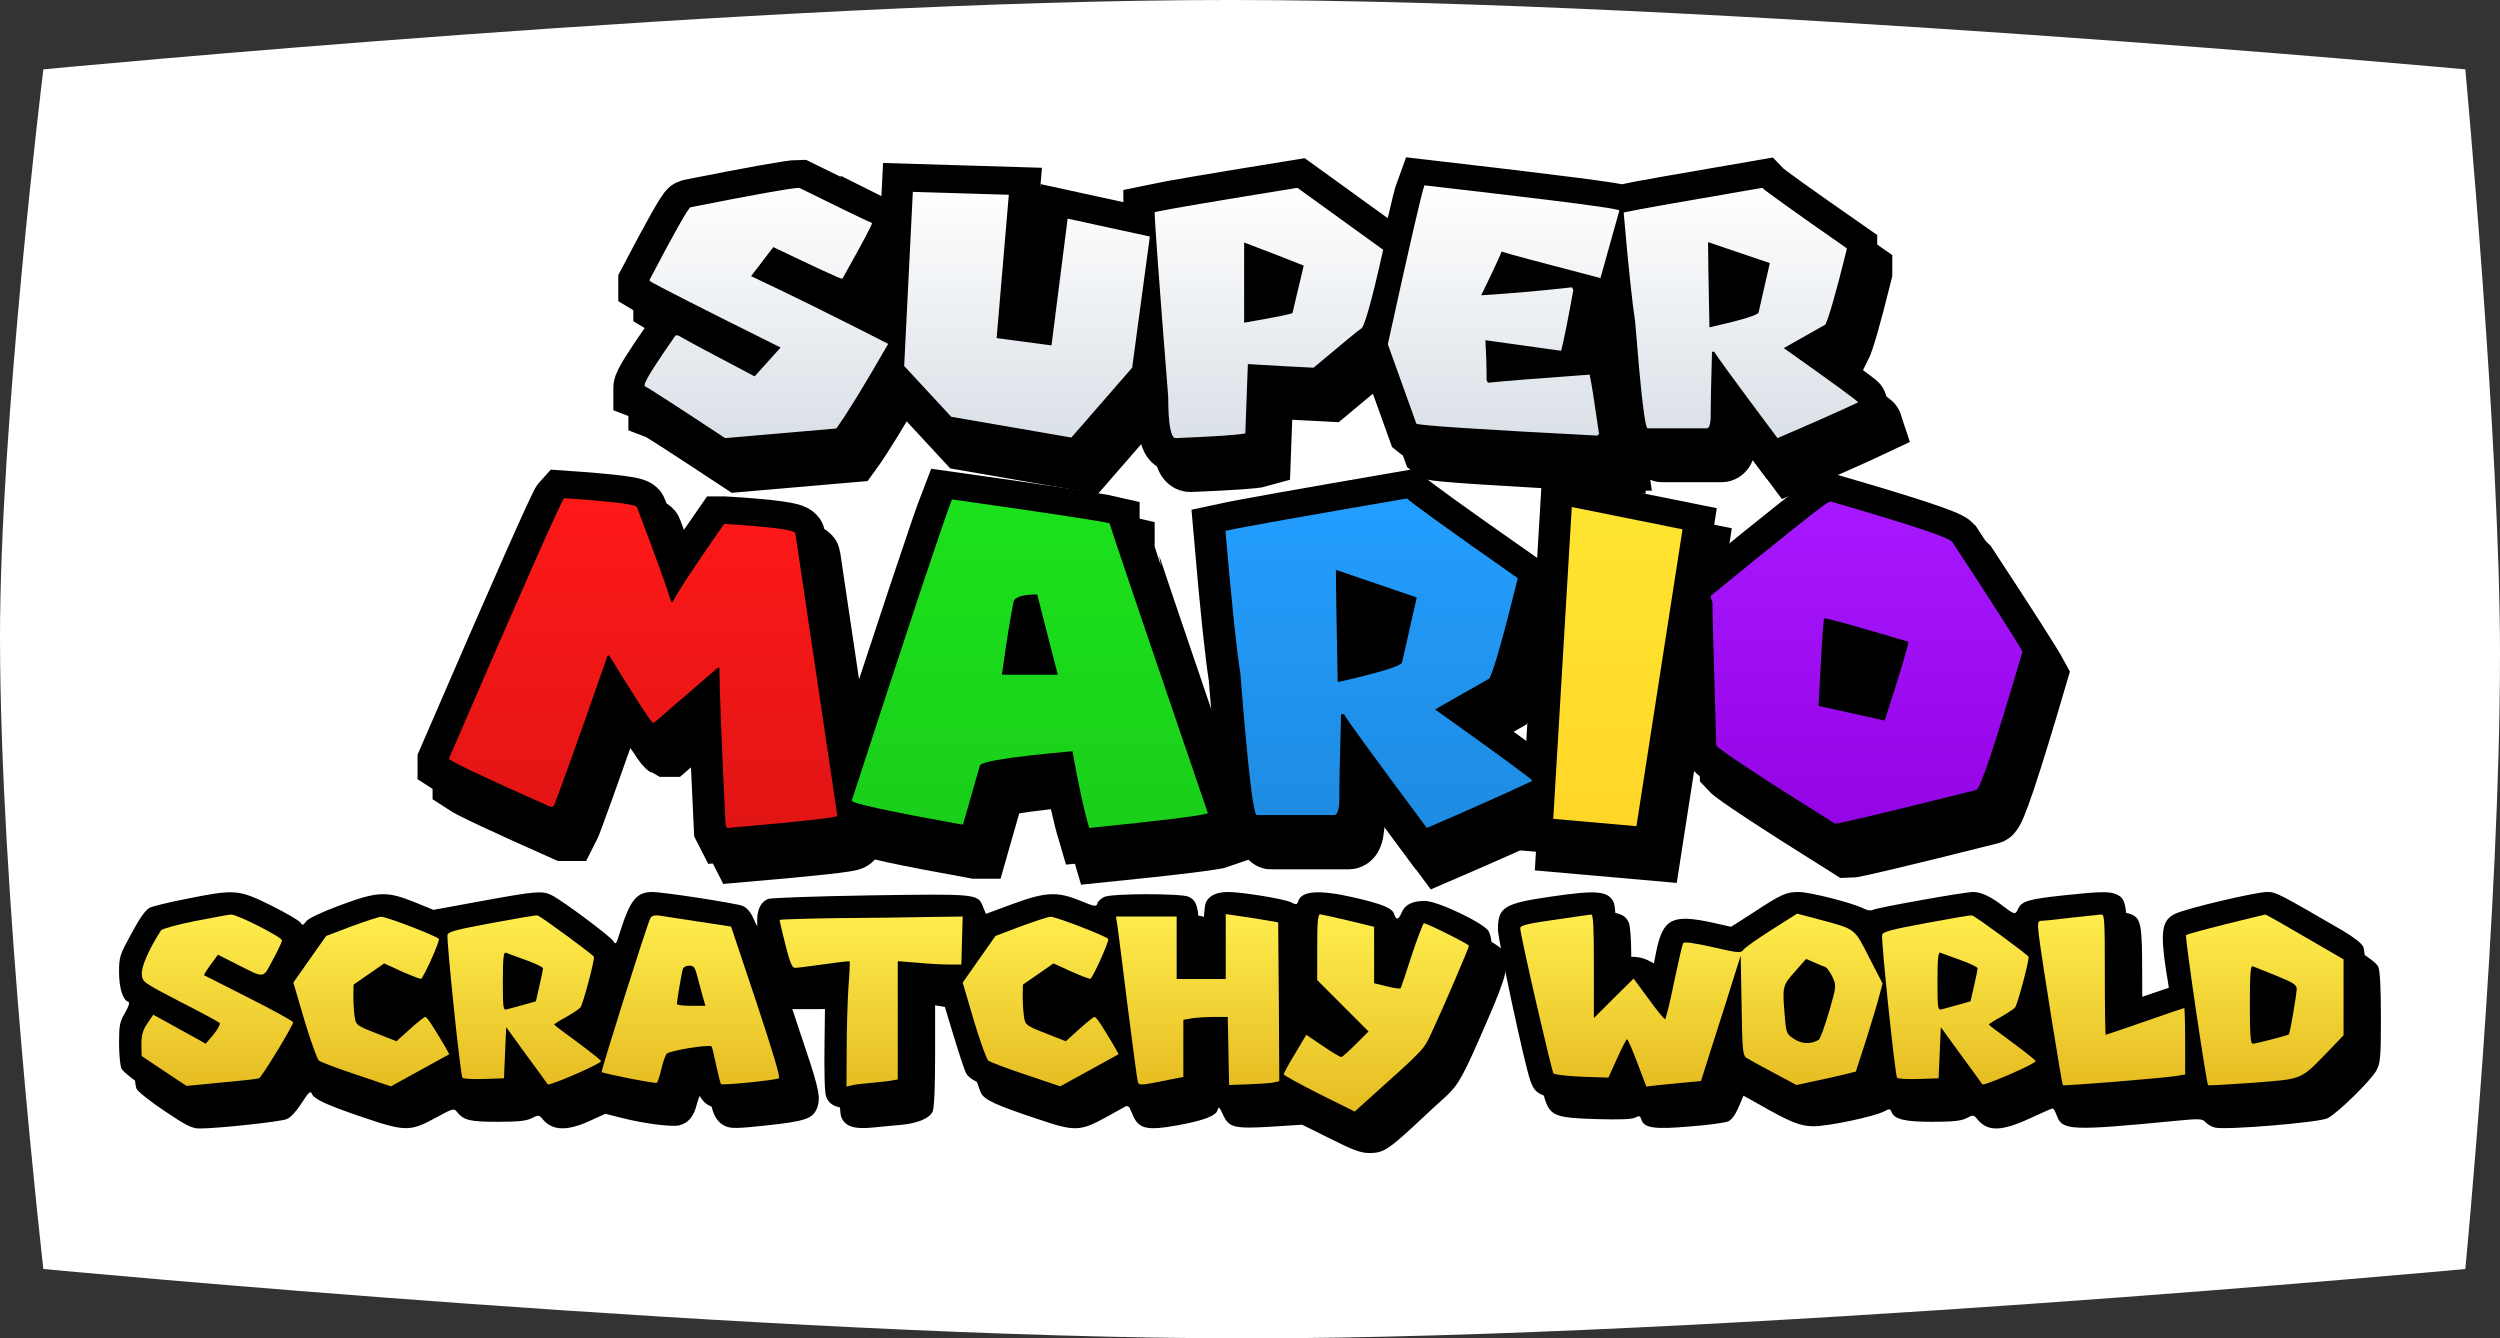 <svg version="1.1" xmlns="http://www.w3.org/2000/svg" xmlns:xlink="http://www.w3.org/1999/xlink" width="444.881" height="238.167" viewBox="0,0,444.881,238.167"><rect x="0" y="0" width="444.881" height="238.167" fill="#333333" stroke="none"/><defs><radialGradient cx="34.111" cy="110.023" r="548.804" gradientUnits="userSpaceOnUse" id="color-1"><stop offset="0" stop-color="#ffffff"/><stop offset="1" stop-color="#ffffff"/></radialGradient><linearGradient x1="134.883" y1="98.433" x2="134.883" y2="142.971" gradientUnits="userSpaceOnUse" id="color-2"><stop offset="0" stop-color="#000000"/><stop offset="1" stop-color="#000000"/></linearGradient><linearGradient x1="324.497" y1="154.361" x2="324.497" y2="211.651" gradientUnits="userSpaceOnUse" id="color-3"><stop offset="0" stop-color="#000000"/><stop offset="1" stop-color="#000000"/></linearGradient><linearGradient x1="296.496" y1="155.308" x2="296.496" y2="212.101" gradientUnits="userSpaceOnUse" id="color-4"><stop offset="0" stop-color="#000000"/><stop offset="1" stop-color="#000000"/></linearGradient><linearGradient x1="238.158" y1="153.776" x2="238.158" y2="212.417" gradientUnits="userSpaceOnUse" id="color-5"><stop offset="0" stop-color="#000000"/><stop offset="1" stop-color="#000000"/></linearGradient><linearGradient x1="171.664" y1="153.956" x2="171.664" y2="212.417" gradientUnits="userSpaceOnUse" id="color-6"><stop offset="0" stop-color="#000000"/><stop offset="1" stop-color="#000000"/></linearGradient><linearGradient x1="100.039" y1="153.729" x2="100.039" y2="212.417" gradientUnits="userSpaceOnUse" id="color-7"><stop offset="0" stop-color="#000000"/><stop offset="1" stop-color="#000000"/></linearGradient><linearGradient x1="56.222" y1="223.661" x2="56.222" y2="254.154" gradientUnits="userSpaceOnUse" id="color-8"><stop offset="0" stop-color="#ffed4d"/><stop offset="1" stop-color="#e6bd22"/></linearGradient><linearGradient x1="110.849" y1="223.813" x2="110.849" y2="253.898" gradientUnits="userSpaceOnUse" id="color-9"><stop offset="0" stop-color="#ffed4d"/><stop offset="1" stop-color="#e6bd22"/></linearGradient><linearGradient x1="140.416" y1="223.817" x2="140.416" y2="253.877" gradientUnits="userSpaceOnUse" id="color-10"><stop offset="0" stop-color="#ffed4d"/><stop offset="1" stop-color="#e6bd22"/></linearGradient><linearGradient x1="230.681" y1="223.582" x2="230.681" y2="253.995" gradientUnits="userSpaceOnUse" id="color-11"><stop offset="0" stop-color="#ffed4d"/><stop offset="1" stop-color="#e6bd22"/></linearGradient><linearGradient x1="262.484" y1="223.621" x2="262.484" y2="258.72" gradientUnits="userSpaceOnUse" id="color-12"><stop offset="0" stop-color="#ffed4d"/><stop offset="1" stop-color="#e6bd22"/></linearGradient><linearGradient x1="320.332" y1="223.502" x2="320.332" y2="254.273" gradientUnits="userSpaceOnUse" id="color-13"><stop offset="0" stop-color="#ffed4d"/><stop offset="1" stop-color="#e6bd22"/></linearGradient><linearGradient x1="366.145" y1="223.813" x2="366.145" y2="253.898" gradientUnits="userSpaceOnUse" id="color-14"><stop offset="0" stop-color="#ffed4d"/><stop offset="1" stop-color="#e6bd22"/></linearGradient><linearGradient x1="393.321" y1="223.66" x2="393.321" y2="254.047" gradientUnits="userSpaceOnUse" id="color-15"><stop offset="0" stop-color="#ffed4d"/><stop offset="1" stop-color="#e6bd22"/></linearGradient><linearGradient x1="420.579" y1="223.661" x2="420.579" y2="254.052" gradientUnits="userSpaceOnUse" id="color-16"><stop offset="0" stop-color="#ffed4d"/><stop offset="1" stop-color="#e6bd22"/></linearGradient><linearGradient x1="83.638" y1="224.058" x2="83.638" y2="254.233" gradientUnits="userSpaceOnUse" id="color-17"><stop offset="0" stop-color="#ffed4d"/><stop offset="1" stop-color="#e6bd22"/></linearGradient><linearGradient x1="172.574" y1="224.018" x2="172.574" y2="254.273" gradientUnits="userSpaceOnUse" id="color-18"><stop offset="0" stop-color="#ffed4d"/><stop offset="1" stop-color="#e6bd22"/></linearGradient><linearGradient x1="202.749" y1="224.058" x2="202.749" y2="254.233" gradientUnits="userSpaceOnUse" id="color-19"><stop offset="0" stop-color="#ffed4d"/><stop offset="1" stop-color="#e6bd22"/></linearGradient><linearGradient x1="132.206" y1="94.864" x2="132.206" y2="139.402" gradientUnits="userSpaceOnUse" id="color-20"><stop offset="0" stop-color="#000000"/><stop offset="1" stop-color="#000000"/></linearGradient><linearGradient x1="321.819" y1="150.792" x2="321.819" y2="208.082" gradientUnits="userSpaceOnUse" id="color-21"><stop offset="0" stop-color="#000000"/><stop offset="1" stop-color="#000000"/></linearGradient><linearGradient x1="293.818" y1="151.738" x2="293.818" y2="208.531" gradientUnits="userSpaceOnUse" id="color-22"><stop offset="0" stop-color="#000000"/><stop offset="1" stop-color="#000000"/></linearGradient><linearGradient x1="235.481" y1="150.206" x2="235.481" y2="208.847" gradientUnits="userSpaceOnUse" id="color-23"><stop offset="0" stop-color="#000000"/><stop offset="1" stop-color="#000000"/></linearGradient><linearGradient x1="168.986" y1="150.386" x2="168.986" y2="208.847" gradientUnits="userSpaceOnUse" id="color-24"><stop offset="0" stop-color="#000000"/><stop offset="1" stop-color="#000000"/></linearGradient><linearGradient x1="97.361" y1="150.159" x2="97.361" y2="208.847" gradientUnits="userSpaceOnUse" id="color-25"><stop offset="0" stop-color="#000000"/><stop offset="1" stop-color="#000000"/></linearGradient><linearGradient x1="132.28" y1="94.345" x2="132.28" y2="138.883" gradientUnits="userSpaceOnUse" id="color-26"><stop offset="0" stop-color="#ffffff"/><stop offset="1" stop-color="#dae0e7"/></linearGradient><linearGradient x1="97.509" y1="149.567" x2="97.509" y2="208.255" gradientUnits="userSpaceOnUse" id="color-27"><stop offset="0" stop-color="#ff1818"/><stop offset="1" stop-color="#e11515"/></linearGradient><linearGradient x1="169.135" y1="149.794" x2="169.135" y2="208.255" gradientUnits="userSpaceOnUse" id="color-28"><stop offset="0" stop-color="#1ce11c"/><stop offset="1" stop-color="#1acf1a"/></linearGradient><linearGradient x1="235.629" y1="149.613" x2="235.629" y2="208.255" gradientUnits="userSpaceOnUse" id="color-29"><stop offset="0" stop-color="#239eff"/><stop offset="1" stop-color="#1e8be1"/></linearGradient><linearGradient x1="293.966" y1="151.145" x2="293.966" y2="207.939" gradientUnits="userSpaceOnUse" id="color-30"><stop offset="0" stop-color="#ffe530"/><stop offset="1" stop-color="#ffd628"/></linearGradient><linearGradient x1="321.967" y1="150.199" x2="321.967" y2="207.489" gradientUnits="userSpaceOnUse" id="color-31"><stop offset="0" stop-color="#a818ff"/><stop offset="1" stop-color="#9404e4"/></linearGradient></defs><g transform="translate(-17.559,-60.917)"><g data-paper-data="{&quot;isPaintingLayer&quot;:true}" fill-rule="nonzero" stroke-linecap="butt" stroke-linejoin="miter" stroke-miterlimit="10" stroke-dasharray="" stroke-dashoffset="0" style="mix-blend-mode: normal"><path d="M25.275,73.262c0,0 128.638,-12.346 210.972,-12.346c85.866,0 220.02,12.346 220.02,12.346c0,0 6.173,66.49 6.173,104.109c0,45.693 -6.173,109.367 -6.173,109.367c0,0 -132.875,12.346 -216.934,12.346c-84.141,0 -214.059,-12.346 -214.059,-12.346c0,0 -7.716,-67.362 -7.716,-112.453c0,-38.221 7.716,-101.023 7.716,-101.023z" fill="#ffffff" stroke="url(#color-1)" stroke-width="0"/><g><path d="M68.547,225.643c2.66,1.35 5.003,2.7 5.201,3.057c0.278,0.516 0.437,0.476 0.993,-0.278c0.397,-0.516 2.66,-1.588 5.956,-2.819c6.71,-2.501 8.338,-2.581 13.261,-0.596l3.415,1.39l8.655,-1.588c9.608,-1.747 10.76,-1.866 12.427,-0.993c2.025,1.032 10.521,7.385 10.958,8.179c0.357,0.675 0.516,0.476 1.112,-1.509c1.826,-5.836 2.978,-7.266 5.797,-7.266c1.946,0 14.77,1.985 16.04,2.462c0.715,0.278 1.39,1.032 1.866,2.065l0.754,1.628v-1.27c0,-1.826 0.715,-3.176 1.945,-3.653c0.596,-0.199 8.497,-0.476 18.303,-0.635c18.979,-0.278 19.018,-0.278 19.931,2.025l0.516,1.27l4.725,-1.747c5.916,-2.184 7.98,-2.263 12.07,-0.596c2.581,1.072 2.859,1.112 3.057,0.476c0.119,-0.397 0.675,-0.913 1.231,-1.151c1.31,-0.635 13.658,-0.635 14.968,-0.04c1.509,0.675 1.866,1.985 1.866,6.511c0,2.501 0.159,4.169 0.397,4.169c0.238,0 0.397,-1.707 0.397,-4.367c0,-2.382 0.199,-4.765 0.437,-5.281c0.556,-1.231 1.906,-1.866 3.97,-1.866c2.462,0 9.966,1.231 11.157,1.826c0.953,0.476 1.072,0.476 1.31,-0.198c0.596,-1.866 3.772,-2.065 10.005,-0.635c5.082,1.191 6.71,1.866 7.067,2.938c0.357,1.151 0.794,1.032 1.35,-0.318c0.596,-1.39 1.906,-2.025 4.129,-2.025c2.263,0 10.72,4.05 11.355,5.439c0.993,2.223 0.556,4.209 -2.779,11.911c-4.407,10.244 -5.241,11.713 -7.385,13.738c-1.072,0.953 -3.613,3.295 -5.678,5.241c-4.765,4.407 -5.678,4.963 -8.06,4.963c-1.509,0 -2.859,-0.476 -6.948,-2.541l-5.042,-2.501l-5.519,0.357c-6.591,0.397 -7.544,0.159 -8.576,-2.184c-0.635,-1.35 -0.754,-1.469 -0.953,-0.754c-0.318,1.032 -2.501,1.826 -6.948,2.66c-5.717,1.032 -7.147,0.715 -8.219,-1.985l-0.715,-1.628l-3.772,2.104c-4.844,2.66 -5.678,2.7 -12.546,0.357c-7.266,-2.422 -9.291,-3.335 -9.886,-4.566c-0.318,-0.556 -1.469,-4.169 -2.62,-7.98c-1.151,-3.812 -2.104,-6.988 -2.144,-6.988c0,-0.04 -0.794,-0.199 -1.707,-0.357l-1.707,-0.278v8.973c0,5.717 -0.159,9.291 -0.437,9.926c-0.556,1.231 -2.7,2.104 -5.717,2.382c-1.31,0.119 -3.573,0.318 -5.042,0.476c-3.176,0.318 -4.804,-0.199 -5.479,-1.826c-0.318,-0.754 -0.397,-3.931 -0.318,-10.204l0.119,-9.092l-4.248,0.04c-2.382,0 -4.288,0 -4.288,0c0,0 1.072,3.216 2.382,7.147c2.462,7.306 2.74,8.933 1.906,10.72c-0.754,1.628 -2.144,2.104 -8.775,2.819c-5.161,0.556 -6.353,0.596 -7.385,0.159c-1.429,-0.596 -2.263,-1.946 -2.66,-4.328c-0.437,-2.819 -1.707,-2.541 -2.501,0.556c-0.516,2.065 -1.509,3.216 -3.097,3.613c-1.27,0.318 -6.313,-0.318 -10.323,-1.35l-2.819,-0.715l-2.859,1.31c-4.05,1.826 -6.631,1.707 -8.338,-0.397c-0.596,-0.715 -0.715,-0.754 -1.906,-0.119c-0.953,0.476 -2.382,0.635 -6.035,0.635c-4.963,0 -6.035,-0.278 -7.186,-1.668c-0.635,-0.794 -0.675,-0.794 -4.01,1.032c-4.407,2.382 -5.32,2.382 -12.785,-0.159c-6.67,-2.263 -8.775,-3.256 -9.132,-4.248c-0.238,-0.516 -0.596,-0.159 -1.787,1.707c-0.953,1.469 -1.945,2.581 -2.66,2.859c-1.151,0.476 -12.348,1.668 -15.484,1.668c-1.35,0 -2.343,-0.476 -6.234,-3.097c-2.501,-1.668 -4.765,-3.454 -5.003,-3.97c-0.238,-0.516 -0.437,-2.541 -0.437,-4.526c0,-3.216 0.119,-3.812 1.072,-5.439c0.675,-1.191 0.874,-1.826 0.556,-1.945c-0.953,-0.318 -1.628,-2.462 -1.628,-5.281c0,-2.74 0.119,-3.057 2.223,-6.908c1.509,-2.819 2.541,-4.209 3.256,-4.566c0.596,-0.278 3.573,-0.993 6.631,-1.588c8.497,-1.707 9.172,-1.668 15.008,1.231z" fill="#000000" stroke="#ffffff" stroke-width="0"/><path d="M307.406,225.087c0.238,0.516 0.437,3.057 0.437,5.717c0,4.566 0.04,4.725 0.754,4.328c1.112,-0.596 3.454,-0.476 4.804,0.198l1.151,0.596l0.437,-2.263c1.231,-5.757 2.859,-6.551 10.124,-4.963l3.176,0.715l3.772,-2.422c5.201,-3.415 6.035,-3.772 8.258,-3.772c1.985,0 9.608,1.946 11.554,2.938c0.596,0.318 1.31,0.437 1.628,0.238c0.794,-0.397 16.279,-3.176 17.867,-3.176c1.39,0 3.097,0.794 5.161,2.382c2.223,1.707 2.343,1.707 2.819,0.635c0.635,-1.39 1.826,-1.747 8.1,-2.422c6.71,-0.715 8.219,-0.715 9.45,-0.159c1.668,0.754 1.866,1.866 1.866,10.68c0,4.606 0.079,8.338 0.199,8.338c0.159,0 1.787,-0.556 3.732,-1.231l3.494,-1.191l-0.556,-3.454c-0.993,-6.71 -0.635,-8.695 1.826,-9.767c2.104,-0.953 14.254,-3.812 16.16,-3.812c1.628,0 1.866,0.119 13.499,6.869c1.945,1.151 3.375,2.263 3.653,2.859c0.318,0.675 0.476,3.772 0.476,8.973c0,7.028 -0.079,8.1 -0.754,9.41c-0.873,1.707 -6.908,7.663 -8.735,8.576c-1.39,0.754 -18.184,2.144 -20.011,1.668c-0.596,-0.119 -1.35,-0.556 -1.707,-0.953c-0.556,-0.635 -0.953,-0.675 -5.439,-0.238c-18.423,1.787 -20.051,1.707 -21.003,-0.873c-0.278,-0.754 -0.596,-1.35 -0.754,-1.35c-0.119,0 -1.985,0.794 -4.089,1.787c-5.082,2.342 -7.544,2.382 -9.37,0.079c-0.596,-0.715 -0.715,-0.754 -1.906,-0.119c-0.953,0.476 -2.382,0.635 -6.035,0.635c-4.963,0 -6.789,-0.437 -7.306,-1.787c-0.199,-0.556 -0.357,-0.556 -1.35,-0.04c-1.787,0.913 -9.847,2.62 -12.467,2.62c-2.422,0 -4.089,-0.675 -10.085,-4.09l-2.422,-1.35l-0.873,2.065c-0.556,1.31 -1.231,2.223 -1.826,2.501c-0.516,0.238 -3.613,0.675 -6.869,0.913c-6.392,0.556 -8.139,0.278 -8.616,-1.27c-0.199,-0.635 -0.397,-0.675 -1.072,-0.318c-0.556,0.318 -2.859,0.397 -6.829,0.278c-7.107,-0.198 -8.179,-0.556 -9.132,-3.176c-1.032,-2.74 -5.797,-25.053 -5.797,-27.038c0,-3.931 1.112,-4.606 9.33,-5.797c8.338,-1.231 10.323,-1.032 11.276,1.032z" fill="#000000" stroke="#ffffff" stroke-width="0"/><path d="M61.361,227.231c1.032,-0.04 9.052,4.01 9.052,4.606c0,0.238 -0.715,1.787 -1.628,3.454c-1.826,3.415 -1.271,3.375 -6.631,0.675l-3.137,-1.588l-1.31,1.787c-0.715,0.993 -1.231,1.826 -1.151,1.866c0.079,0.04 3.692,1.866 7.98,4.05c4.328,2.184 7.861,4.129 7.861,4.328c0,0.596 -5.598,9.807 -6.075,9.966c-0.278,0.119 -3.295,0.437 -6.71,0.754l-6.194,0.596l-4.01,-2.66l-3.97,-2.66l-0.04,-2.104c0,-1.588 0.238,-2.462 1.032,-3.653l1.072,-1.588l2.62,1.429c1.429,0.794 3.534,1.985 4.685,2.581l2.025,1.151l1.429,-1.668c0.754,-0.953 1.231,-1.866 1.072,-2.025c-0.199,-0.198 -3.335,-1.906 -7.028,-3.772c-6.71,-3.494 -6.71,-3.494 -6.829,-4.923c-0.119,-1.31 1.31,-4.526 3.415,-7.782c0.198,-0.278 2.898,-1.032 6.075,-1.668c3.137,-0.596 6.035,-1.151 6.392,-1.151z" fill="#000000" stroke="none" stroke-width="0.044"/><path d="M115.874,227.39c0.635,0.159 9.886,6.988 10.045,7.345c0.199,0.476 -1.945,8.457 -2.382,9.013c-0.198,0.278 -1.35,1.032 -2.541,1.707c-1.191,0.635 -2.144,1.271 -2.144,1.35c0,0.079 1.866,1.509 4.169,3.176c2.303,1.707 4.169,3.176 4.169,3.335c0,0.476 -9.251,4.487 -9.489,4.129c-0.119,-0.199 -1.826,-2.541 -3.812,-5.241l-3.573,-4.923l-0.198,4.526l-0.199,4.566l-3.534,0.119c-1.945,0.079 -3.692,-0.04 -3.851,-0.198c-0.357,-0.357 -2.859,-24.418 -2.66,-25.45c0.119,-0.556 1.668,-0.953 7.861,-2.104c4.248,-0.794 7.941,-1.429 8.139,-1.35zM110.237,234.02c-0.397,-0.119 -0.516,1.032 -0.516,5.082c0,4.764 0.04,5.201 0.715,5.003c0.357,-0.079 1.707,-0.476 2.938,-0.794l2.223,-0.635l0.635,-2.779c0.357,-1.509 0.635,-2.898 0.635,-3.097c0,-0.198 -1.39,-0.873 -3.057,-1.469c-1.707,-0.635 -3.335,-1.191 -3.573,-1.31z" fill="#000000" stroke="none" stroke-width="0.044"/><path d="M137.632,227.429c0.675,0.119 3.851,0.596 6.988,1.072l5.717,0.873l4.487,13.42c3.017,9.092 4.328,13.499 4.01,13.579c-0.993,0.397 -10.005,1.27 -10.283,1.032c-0.119,-0.119 -0.516,-1.668 -0.873,-3.375c-0.357,-1.747 -0.715,-3.256 -0.834,-3.335c-0.397,-0.397 -7.544,0.754 -7.98,1.31c-0.238,0.318 -0.675,1.548 -0.953,2.779c-0.278,1.231 -0.635,2.303 -0.794,2.382c-0.318,0.198 -9.489,-1.628 -9.807,-1.906c-0.159,-0.198 8.02,-26.125 8.655,-27.356c0.278,-0.476 0.715,-0.596 1.668,-0.476zM142.873,236.323c-0.556,0 -1.032,0.278 -1.151,0.675c-0.199,0.715 -1.032,5.598 -1.032,6.154c0,0.198 1.151,0.318 2.541,0.318h2.541l-0.556,-1.906c-0.278,-1.032 -0.715,-2.62 -0.953,-3.573c-0.357,-1.39 -0.596,-1.668 -1.39,-1.668z" fill="#000000" stroke="none" stroke-width="0.044"/><path d="M238.361,227.152l1.906,0.278c1.032,0.119 3.137,0.476 4.645,0.715l2.779,0.476l0.119,14.135l0.079,14.135l-1.072,0.238c-0.635,0.119 -2.62,0.238 -4.487,0.318l-3.375,0.119l-0.119,-6.075l-0.119,-6.035h-2.462c-1.35,0 -3.137,0.119 -3.931,0.238l-1.509,0.278v5.082v5.082l-2.065,0.397c-5.519,1.151 -5.836,1.151 -6.035,0.476c-0.119,-0.357 -0.913,-6.432 -1.826,-13.539c-0.874,-7.107 -1.707,-13.579 -1.826,-14.413l-0.238,-1.469h5.4h5.4v5.559v5.559h4.367h4.367v-5.797z" fill="#000000" stroke="none" stroke-width="0.044"/><path d="M255.156,227.191c0.238,0.04 2.541,0.516 5.042,1.112l4.566,1.112v5.003v5.042l2.303,0.556c1.231,0.318 2.343,0.476 2.422,0.318c0.079,-0.119 0.993,-2.779 1.985,-5.916c1.032,-3.097 2.025,-5.638 2.144,-5.638c0.556,0 8.02,3.732 8.02,4.01c0,0.357 -4.606,11.117 -6.551,15.246c-1.548,3.335 -0.993,2.779 -11.355,12.07l-2.422,2.184l-6.313,-3.137c-3.454,-1.747 -6.313,-3.295 -6.313,-3.494c0,-0.199 0.913,-1.866 2.025,-3.692l1.985,-3.335l2.938,1.985c1.628,1.112 3.097,1.985 3.256,1.985c0.198,0 1.35,-1.032 2.62,-2.303l2.263,-2.263l-4.566,-4.566l-4.566,-4.566v-5.836c0,-4.447 0.119,-5.876 0.516,-5.876z" fill="#000000" stroke="none" stroke-width="0.044"/><path d="M303.396,227.231c0.357,-0.04 0.476,2.065 0.476,9.172v9.251l3.534,-3.534l3.534,-3.494l2.66,3.613c1.429,1.985 2.779,3.613 2.938,3.613c0.119,0 0.873,-2.938 1.588,-6.511c0.754,-3.573 1.469,-6.75 1.628,-6.988c0.198,-0.318 1.668,-0.119 5.241,0.675c4.447,1.032 5.042,1.072 5.4,0.556c0.198,-0.357 2.462,-1.945 5.003,-3.573l4.645,-2.938l4.05,1.072c6.392,1.707 6.114,1.509 8.774,6.75l2.382,4.606l-0.556,2.065c-0.278,1.151 -1.35,4.685 -2.342,7.861l-1.866,5.757l-1.945,0.476c-1.112,0.278 -3.494,0.834 -5.32,1.191l-3.295,0.715l-4.09,-2.184c-2.263,-1.191 -4.407,-2.382 -4.844,-2.66c-0.635,-0.516 -0.715,-1.35 -0.834,-9.37l-0.159,-8.814l-1.191,3.772c-0.635,2.065 -2.223,7.107 -3.534,11.157l-2.343,7.385l-2.859,0.278c-1.588,0.159 -3.772,0.357 -4.884,0.476l-1.985,0.238l-1.588,-4.209c-0.873,-2.303 -1.707,-4.209 -1.826,-4.209c-0.159,0 -0.953,1.548 -1.787,3.415l-1.548,3.415l-4.685,-0.159c-2.581,-0.119 -4.844,-0.357 -5.082,-0.596c-0.318,-0.318 -5.916,-24.616 -5.916,-25.807c0,-0.556 1.112,-0.834 7.345,-1.707c2.62,-0.397 5.003,-0.715 5.281,-0.754zM343.1,235.767l-1.469,-0.635l-1.985,2.263c-2.223,2.501 -2.263,2.581 -1.787,8.1c0.238,2.859 0.318,3.017 1.668,3.891c1.35,0.913 3.057,0.953 4.367,0.119c0.278,-0.199 1.072,-2.422 1.826,-4.963c1.31,-4.566 1.31,-4.606 0.635,-6.154c-0.397,-0.834 -0.953,-1.628 -1.231,-1.787c-0.318,-0.119 -1.231,-0.476 -2.025,-0.834z" fill="#000000" stroke="none" stroke-width="0.044"/><path d="M371.17,227.39c0.635,0.159 9.886,6.988 10.045,7.345c0.198,0.476 -1.946,8.457 -2.382,9.013c-0.199,0.278 -1.35,1.032 -2.541,1.707c-1.191,0.635 -2.144,1.271 -2.144,1.35c0,0.079 1.866,1.509 4.169,3.176c2.303,1.707 4.169,3.176 4.169,3.335c0,0.476 -9.251,4.487 -9.489,4.129c-0.119,-0.199 -1.826,-2.541 -3.812,-5.241l-3.573,-4.923l-0.199,4.526l-0.198,4.566l-3.534,0.119c-1.945,0.079 -3.692,-0.04 -3.851,-0.198c-0.357,-0.357 -2.859,-24.418 -2.66,-25.45c0.119,-0.556 1.668,-0.953 7.861,-2.104c4.248,-0.794 7.941,-1.429 8.139,-1.35zM365.533,234.02c-0.397,-0.119 -0.516,1.032 -0.516,5.082c0,4.764 0.04,5.201 0.715,5.003c0.357,-0.079 1.707,-0.476 2.938,-0.794l2.223,-0.635l0.635,-2.779c0.357,-1.509 0.635,-2.898 0.635,-3.097c0,-0.198 -1.39,-0.873 -3.057,-1.469c-1.707,-0.635 -3.335,-1.191 -3.573,-1.31z" fill="#000000" stroke="none" stroke-width="0.044"/><path d="M394.119,227.231c0.635,-0.04 0.675,0.715 0.675,10.68c0,5.876 0.079,10.72 0.159,10.72c0.079,0 3.216,-1.072 6.988,-2.382c3.772,-1.31 6.908,-2.382 6.988,-2.382c0.079,0 0.159,2.66 0.159,5.916v5.916l-1.469,0.238c-2.7,0.437 -20.09,1.826 -20.289,1.668c-0.198,-0.238 -3.851,-23.028 -4.288,-26.76c-0.238,-2.223 -0.199,-2.462 0.476,-2.501c0.437,0 2.819,-0.238 5.32,-0.556c2.501,-0.278 4.884,-0.516 5.281,-0.556z" fill="#000000" stroke="none" stroke-width="0.044"/><path d="M423.341,227.231c0.079,-0.04 3.256,1.747 7.028,3.97l6.909,4.01v6.75v6.75l-2.66,2.779c-5.082,5.241 -4.407,4.963 -13.42,5.678c-4.328,0.318 -7.941,0.516 -8.02,0.437c-0.318,-0.318 -4.169,-26.483 -3.931,-26.721c0.119,-0.119 3.295,-0.993 7.067,-1.945c3.772,-0.913 6.948,-1.707 7.028,-1.707zM421.118,236.442c-0.397,-0.159 -0.516,1.35 -0.516,6.789c0,5.32 0.119,6.988 0.516,6.988c0.556,0 6.234,-1.469 6.432,-1.668c0.198,-0.198 1.39,-7.147 1.39,-8.1c0,-0.715 -0.635,-1.112 -3.653,-2.343c-2.025,-0.834 -3.931,-1.548 -4.169,-1.668z" fill="#000000" stroke="none" stroke-width="0.044"/><path d="M88.082,227.628c0.834,-0.04 9.648,3.335 10.244,3.931c0.278,0.238 -2.462,6.353 -3.137,7.107c-0.079,0.079 -1.588,-0.476 -3.375,-1.271l-3.216,-1.469l-2.74,1.906l-2.7,1.866l-0.04,2.184c0,1.191 0.119,2.819 0.238,3.613c0.238,1.39 0.357,1.509 3.812,2.859l3.613,1.429l2.382,-2.144c1.31,-1.191 2.541,-2.184 2.74,-2.184c0.318,0 1.231,1.39 3.256,4.804l1.032,1.826l-5.201,2.859l-5.201,2.859l-6.114,-2.065c-3.375,-1.112 -6.353,-2.263 -6.67,-2.501c-0.318,-0.238 -1.469,-3.454 -2.581,-7.147l-1.985,-6.75l2.898,-4.129l2.938,-4.169l4.487,-1.707c2.501,-0.913 4.884,-1.707 5.32,-1.707z" fill="#000000" stroke="none" stroke-width="0.044"/><path d="M185.475,227.668l6.075,-0.079l-0.119,4.248l-0.119,4.288h-2.184c-1.191,0 -3.732,-0.119 -5.638,-0.318l-3.494,-0.278v10.522v10.521l-0.874,0.159c-0.516,0.119 -2.144,0.318 -3.692,0.437c-1.509,0.119 -3.176,0.318 -3.653,0.476l-0.913,0.199l0.04,-6.67c0,-3.693 0.159,-8.695 0.318,-11.077c0.198,-2.422 0.278,-4.447 0.198,-4.526c-0.079,-0.079 -2.144,0.159 -4.606,0.516c-2.462,0.357 -4.765,0.635 -5.122,0.635c-0.516,0 -0.913,-1.032 -1.707,-4.169c-0.556,-2.263 -1.032,-4.248 -1.032,-4.367c0,-0.079 4.606,-0.238 10.244,-0.318c5.598,-0.04 12.943,-0.119 16.279,-0.199z" fill="#000000" stroke="none" stroke-width="0.044"/><path d="M207.193,227.628c0.834,-0.04 9.648,3.335 10.244,3.931c0.278,0.238 -2.462,6.353 -3.137,7.107c-0.079,0.079 -1.588,-0.476 -3.375,-1.271l-3.216,-1.469l-2.74,1.906l-2.7,1.866l-0.04,2.184c0,1.191 0.119,2.819 0.238,3.613c0.238,1.39 0.357,1.509 3.812,2.859l3.613,1.429l2.382,-2.144c1.31,-1.191 2.541,-2.184 2.74,-2.184c0.318,0 1.231,1.39 3.256,4.804l1.032,1.826l-5.201,2.859l-5.201,2.859l-6.114,-2.065c-3.375,-1.112 -6.353,-2.263 -6.67,-2.501c-0.318,-0.238 -1.469,-3.454 -2.581,-7.147l-1.985,-6.75l2.898,-4.129l2.938,-4.169l4.487,-1.707c2.501,-0.913 4.884,-1.707 5.32,-1.707z" fill="#000000" stroke="none" stroke-width="0.044"/><path d="M175.346,104.665c0,0.376 -1.751,3.661 -5.25,9.891h-0.244c-0.28,0 -4.305,-1.847 -12.075,-5.58l-3.956,5.17c6.686,3.15 14.842,7.155 24.397,12.05c-4.34,7.566 -7.42,12.564 -9.24,15.063l-19.777,1.711c-9.031,-5.957 -13.792,-9.037 -14.317,-9.242v-0.24c0,-0.651 1.821,-3.561 5.497,-8.799h0.454c1.435,0.856 5.986,3.287 13.616,7.292l4.62,-5.133c-14.036,-6.984 -21.806,-10.922 -23.31,-11.847v-0.205c4.445,-8.491 6.894,-12.803 7.279,-12.905c11.586,-2.294 18.062,-3.457 19.358,-3.457c8.4,4.143 12.704,6.232 12.95,6.232zM266.305,109.457c-2.1,9.379 -3.43,14.07 -3.99,14.07c-0.105,0 -2.904,2.293 -8.4,6.914c-3.396,-0.171 -7.316,-0.375 -11.692,-0.649l-0.454,12.323c-0.944,0.274 -5.075,0.548 -12.391,0.856c-0.875,0 -1.33,-2.465 -1.33,-7.36c-1.61,-20.301 -2.415,-31.255 -2.415,-32.865c2.729,-0.582 11.2,-2.019 25.412,-4.313zM308.774,102.918l-3.361,12.016c-10.921,-2.841 -16.802,-4.416 -17.606,-4.724c0,0.205 -1.191,2.808 -3.606,7.772h0.247c4.865,-0.308 10.186,-0.755 15.891,-1.405l0.243,0.479c-0.944,5.306 -1.679,8.9 -2.169,10.817l-13.476,-1.882c0.14,2.601 0.21,4.554 0.21,5.889v1.196l0.245,0.479c2.975,-0.308 9.031,-0.786 18.096,-1.437c0.315,1.404 0.876,4.963 1.681,10.612c-0.175,0 -0.244,0.068 -0.244,0.24c-21.176,-1.096 -31.923,-1.815 -32.272,-2.123l-5.077,-14.137c3.851,-17.562 6.022,-26.977 6.512,-28.277c23.137,2.671 34.687,4.177 34.687,4.484zM348.794,109.183v0.205c-1.925,7.806 -3.222,12.255 -3.816,13.386l-7.385,4.176c8.75,6.197 13.16,9.415 13.23,9.654c-3.115,1.472 -7.875,3.594 -14.35,6.367c-7.491,-10.031 -11.235,-15.132 -11.235,-15.372h-0.42c-0.175,5.855 -0.246,9.896 -0.246,12.086c-0.105,1.027 -0.315,1.541 -0.665,1.541h-10.535c-0.49,0 -1.226,-6.369 -2.241,-19.104c-0.454,-2.773 -1.155,-9.209 -2.031,-19.307c2.696,-0.583 10.921,-2.019 24.677,-4.381c0.525,0.548 5.532,4.142 15.018,10.749zM199.684,99.665l-2.169,25.505l9.764,1.301l2.872,-22.56l14.631,3.184l-3.15,23.346l-10.817,12.428l-21.385,-3.698l-8.367,-9.038l1.541,-30.983zM324.116,108.292c0,1.403 0.068,6.368 0.243,14.927h0.211c5.705,-1.301 8.542,-2.191 8.542,-2.636l1.995,-8.764l-10.991,-3.731zM241.559,122.432c5.74,-0.992 8.61,-1.576 8.61,-1.746l1.995,-8.421c-2.835,-1.13 -6.369,-2.5 -10.605,-4.108z" fill="#000000" stroke="url(#color-2)" stroke-width="11.002"/><path d="M345.988,154.361c13.473,3.921 20.667,6.266 21.492,7.123c7.423,11.313 11.594,17.847 12.511,19.561c-4.811,16.407 -7.561,24.611 -8.249,24.611c-15.992,4.012 -24.38,5.996 -25.112,5.996c-13.243,-8.294 -20.254,-12.938 -21.125,-13.884c-0.459,-15.461 -0.688,-23.98 -0.688,-25.602c-0.228,-0.451 -0.32,-0.811 -0.32,-1.035c13.655,-11.179 20.712,-16.768 21.171,-16.768zM344.659,175.412c-0.229,1.397 -0.505,6.49 -0.964,15.281l11.779,2.614c2.841,-8.745 4.215,-13.433 4.215,-14.02c-9.348,-2.794 -14.342,-4.191 -15.03,-4.191z" fill="#000000" stroke="url(#color-3)" stroke-width="11.002"/><path d="M319.498,159.275l-8.203,52.826l-14.8,-1.305l3.298,-55.488z" fill="#000000" stroke="url(#color-4)" stroke-width="11.002"/><path d="M290.123,167.928v0.269c-2.521,10.278 -4.217,16.138 -4.996,17.625l-9.668,5.499c11.456,8.158 17.23,12.397 17.321,12.712c-4.078,1.939 -10.311,4.732 -18.788,8.383c-9.806,-13.207 -14.709,-19.922 -14.709,-20.238h-0.55c-0.229,7.707 -0.321,13.025 -0.321,15.91c-0.137,1.353 -0.412,2.029 -0.87,2.029h-13.794c-0.641,0 -1.604,-8.384 -2.933,-25.152c-0.595,-3.651 -1.511,-12.125 -2.657,-25.422c3.528,-0.767 14.297,-2.659 32.306,-5.769c0.688,0.721 7.24,5.453 19.658,14.153zM257.815,166.757c0,1.848 0.092,8.383 0.321,19.652h0.276c7.469,-1.712 11.182,-2.886 11.182,-3.472l2.611,-11.538l-14.39,-4.914z" fill="#000000" stroke="url(#color-5)" stroke-width="11.002"/><path d="M217.534,158.192c0,0.226 5.819,17.444 17.504,51.61c-1.236,0.451 -8.247,1.308 -21.124,2.615c-0.87,-2.931 -1.878,-7.481 -2.977,-13.657c-10.998,0.992 -16.496,1.846 -16.496,2.613l-2.979,10.414h-0.321c-12.968,-2.344 -19.476,-3.742 -19.476,-4.239c10.356,-31.867 16.315,-49.715 17.828,-53.592c16.954,2.389 26.302,3.83 28.042,4.236zM200.397,172.481c-0.459,2.209 -1.146,6.4 -2.017,12.665h9.943l-3.665,-14.288c-2.841,0 -4.262,0.541 -4.262,1.623z" fill="#000000" stroke="url(#color-6)" stroke-width="11.002"/><path d="M133.444,155.352c3.346,8.789 5.36,14.425 6.093,16.859h0.276c0.779,-1.668 3.849,-6.311 9.119,-13.884h0.274c8.295,0.496 12.42,1.082 12.42,1.669l7.47,50.258c0,0.316 -6.554,1.037 -19.614,2.163l-0.276,-0.541c-0.732,-15.281 -1.099,-24.61 -1.099,-27.99h-0.274l-11.32,9.779h-0.274c-0.367,-0.18 -2.933,-4.146 -7.744,-11.944h-0.276c-5.911,16.903 -9.12,25.873 -9.669,26.909h-0.549c-10.54,-4.688 -16.542,-7.482 -17.963,-8.429v-0.271c13.061,-30.245 19.888,-45.617 20.438,-46.203c8.661,0.586 12.968,1.128 12.968,1.623z" fill="#000000" stroke="url(#color-7)" stroke-width="11.002"/><path d="M175.42,104.147c0,0.376 -1.751,3.661 -5.25,9.891h-0.244c-0.28,0 -4.305,-1.847 -12.075,-5.58l-3.956,5.17c6.686,3.15 14.842,7.155 24.397,12.05c-4.34,7.566 -7.42,12.564 -9.24,15.063l-19.777,1.711c-9.031,-5.957 -13.792,-9.037 -14.317,-9.242v-0.24c0,-0.651 1.821,-3.561 5.497,-8.799h0.454c1.435,0.856 5.986,3.287 13.616,7.292l4.62,-5.133c-14.036,-6.984 -21.805,-10.922 -23.31,-11.847v-0.205c4.445,-8.491 6.894,-12.803 7.279,-12.905c11.586,-2.294 18.062,-3.457 19.358,-3.457c8.4,4.143 12.704,6.232 12.95,6.232zM266.379,108.938c-2.1,9.379 -3.43,14.07 -3.99,14.07c-0.105,0 -2.904,2.293 -8.4,6.914c-3.396,-0.171 -7.316,-0.375 -11.692,-0.649l-0.454,12.323c-0.944,0.274 -5.075,0.548 -12.391,0.856c-0.875,0 -1.33,-2.465 -1.33,-7.36c-1.61,-20.301 -2.415,-31.255 -2.415,-32.865c2.729,-0.582 11.2,-2.019 25.412,-4.313zM308.848,102.399l-3.361,12.016c-10.921,-2.841 -16.802,-4.416 -17.606,-4.724c0,0.205 -1.191,2.808 -3.606,7.772h0.247c4.865,-0.308 10.186,-0.755 15.891,-1.405l0.243,0.479c-0.944,5.306 -1.679,8.9 -2.169,10.817l-13.476,-1.882c0.14,2.601 0.21,4.554 0.21,5.889v1.196l0.245,0.479c2.975,-0.308 9.031,-0.786 18.096,-1.437c0.315,1.404 0.876,4.963 1.681,10.612c-0.175,0 -0.244,0.068 -0.244,0.24c-21.176,-1.096 -31.923,-1.815 -32.272,-2.123l-5.077,-14.137c3.851,-17.562 6.022,-26.977 6.512,-28.277c23.137,2.671 34.687,4.177 34.687,4.484zM348.868,108.664v0.205c-1.925,7.806 -3.222,12.255 -3.816,13.386l-7.386,4.176c8.75,6.197 13.16,9.415 13.23,9.654c-3.115,1.472 -7.875,3.594 -14.35,6.367c-7.491,-10.031 -11.235,-15.132 -11.235,-15.372h-0.42c-0.175,5.855 -0.246,9.896 -0.246,12.086c-0.105,1.027 -0.315,1.541 -0.665,1.541h-10.535c-0.49,0 -1.226,-6.369 -2.241,-19.104c-0.454,-2.773 -1.155,-9.209 -2.031,-19.307c2.696,-0.583 10.921,-2.019 24.677,-4.381c0.525,0.548 5.532,4.142 15.018,10.749zM199.758,99.146l-2.169,25.505l9.764,1.301l2.872,-22.56l14.631,3.184l-3.15,23.346l-10.817,12.428l-21.385,-3.698l-8.367,-9.038l1.541,-30.983zM324.191,107.773c0,1.403 0.068,6.368 0.243,14.927h0.211c5.705,-1.301 8.542,-2.191 8.542,-2.636l1.995,-8.764l-10.991,-3.731zM241.633,121.913c5.74,-0.992 8.61,-1.576 8.61,-1.746l1.995,-8.421c-2.835,-1.13 -6.369,-2.5 -10.605,-4.108z" fill="#000000" stroke="none" stroke-width="1.196"/><path d="M133.593,154.76c3.346,8.789 5.36,14.425 6.093,16.859h0.276c0.779,-1.668 3.849,-6.311 9.119,-13.884h0.274c8.295,0.496 12.42,1.082 12.42,1.669l7.47,50.258c0,0.316 -6.554,1.037 -19.614,2.163l-0.276,-0.541c-0.732,-15.281 -1.099,-24.61 -1.099,-27.99h-0.274l-11.32,9.779h-0.274c-0.367,-0.18 -2.933,-4.146 -7.744,-11.944h-0.276c-5.911,16.903 -9.12,25.873 -9.669,26.909h-0.549c-10.54,-4.688 -16.542,-7.482 -17.963,-8.429v-0.271c13.061,-30.245 19.888,-45.617 20.438,-46.203c8.661,0.586 12.968,1.128 12.968,1.623z" fill="#000000" stroke="none" stroke-width="1.571"/><path d="M217.682,157.599c0,0.226 5.819,17.444 17.504,51.61c-1.236,0.451 -8.247,1.308 -21.124,2.615c-0.87,-2.931 -1.878,-7.481 -2.977,-13.657c-10.998,0.992 -16.496,1.846 -16.496,2.613l-2.979,10.414h-0.321c-12.968,-2.344 -19.476,-3.742 -19.476,-4.239c10.356,-31.867 16.315,-49.715 17.828,-53.592c16.954,2.389 26.302,3.83 28.042,4.236zM200.545,171.889c-0.459,2.209 -1.146,6.4 -2.017,12.665h9.943l-3.665,-14.288c-2.841,0 -4.262,0.541 -4.262,1.623z" fill="#000000" stroke="none" stroke-width="1.571"/><path d="M290.271,167.336v0.269c-2.521,10.278 -4.217,16.138 -4.996,17.625l-9.668,5.499c11.456,8.158 17.23,12.397 17.321,12.712c-4.078,1.939 -10.311,4.732 -18.788,8.383c-9.806,-13.207 -14.709,-19.922 -14.709,-20.238h-0.55c-0.229,7.707 -0.321,13.025 -0.321,15.91c-0.137,1.353 -0.412,2.029 -0.87,2.029h-13.794c-0.641,0 -1.604,-8.384 -2.933,-25.152c-0.595,-3.651 -1.511,-12.125 -2.657,-25.422c3.528,-0.767 14.297,-2.659 32.306,-5.769c0.688,0.721 7.24,5.453 19.658,14.153zM257.963,166.165c0,1.848 0.092,8.383 0.321,19.652h0.276c7.469,-1.712 11.182,-2.886 11.182,-3.472l2.611,-11.538l-14.39,-4.914z" fill="#000000" stroke="none" stroke-width="1.571"/><path d="M319.647,158.682l-8.203,52.826l-14.8,-1.305l3.298,-55.488z" fill="#000000" stroke="none" stroke-width="1.571"/><path d="M346.136,153.769c13.473,3.921 20.667,6.266 21.492,7.123c7.423,11.313 11.594,17.847 12.511,19.561c-4.811,16.407 -7.561,24.611 -8.249,24.611c-15.992,4.012 -24.38,5.996 -25.112,5.996c-13.243,-8.294 -20.254,-12.938 -21.125,-13.884c-0.459,-15.461 -0.688,-23.98 -0.688,-25.602c-0.228,-0.451 -0.32,-0.811 -0.32,-1.035c13.655,-11.179 20.712,-16.768 21.171,-16.768zM344.807,174.819c-0.229,1.397 -0.505,6.49 -0.964,15.281l11.779,2.614c2.841,-8.745 4.215,-13.433 4.215,-14.02c-9.348,-2.794 -14.342,-4.191 -15.03,-4.191z" fill="#000000" stroke="none" stroke-width="1.571"/><path d="M65.87,222.073c2.66,1.35 5.003,2.7 5.201,3.057c0.278,0.516 0.437,0.476 0.993,-0.278c0.397,-0.516 2.66,-1.588 5.956,-2.819c6.71,-2.501 8.338,-2.581 13.261,-0.596l3.415,1.39l8.655,-1.588c9.608,-1.747 10.76,-1.866 12.427,-0.993c2.025,1.032 10.521,7.385 10.958,8.179c0.357,0.675 0.516,0.476 1.112,-1.509c1.826,-5.836 2.978,-7.266 5.797,-7.266c1.946,0 14.77,1.985 16.04,2.462c0.715,0.278 1.39,1.032 1.866,2.065l0.754,1.628v-1.27c0,-1.826 0.715,-3.176 1.945,-3.653c0.596,-0.199 8.497,-0.476 18.303,-0.635c18.979,-0.278 19.018,-0.278 19.931,2.025l0.516,1.27l4.725,-1.747c5.916,-2.184 7.98,-2.263 12.07,-0.596c2.581,1.072 2.859,1.112 3.057,0.476c0.119,-0.397 0.675,-0.913 1.231,-1.151c1.31,-0.635 13.658,-0.635 14.968,-0.04c1.509,0.675 1.866,1.985 1.866,6.511c0,2.501 0.159,4.169 0.397,4.169c0.238,0 0.397,-1.707 0.397,-4.367c0,-2.382 0.199,-4.765 0.437,-5.281c0.556,-1.231 1.906,-1.866 3.97,-1.866c2.462,0 9.966,1.231 11.157,1.826c0.953,0.476 1.072,0.476 1.31,-0.198c0.596,-1.866 3.772,-2.065 10.005,-0.635c5.082,1.191 6.71,1.866 7.067,2.938c0.357,1.151 0.794,1.032 1.35,-0.318c0.596,-1.39 1.906,-2.025 4.129,-2.025c2.263,0 10.72,4.05 11.355,5.439c0.993,2.223 0.556,4.209 -2.779,11.911c-4.407,10.244 -5.241,11.713 -7.385,13.738c-1.072,0.953 -3.613,3.295 -5.678,5.241c-4.765,4.407 -5.678,4.963 -8.06,4.963c-1.509,0 -2.859,-0.476 -6.948,-2.541l-5.042,-2.501l-5.519,0.357c-6.591,0.397 -7.544,0.159 -8.576,-2.184c-0.635,-1.35 -0.754,-1.469 -0.953,-0.754c-0.318,1.032 -2.501,1.826 -6.948,2.66c-5.717,1.032 -7.147,0.715 -8.219,-1.985l-0.715,-1.628l-3.772,2.104c-4.844,2.66 -5.678,2.7 -12.546,0.357c-7.266,-2.422 -9.291,-3.335 -9.886,-4.566c-0.318,-0.556 -1.469,-4.169 -2.621,-7.98c-1.151,-3.812 -2.104,-6.988 -2.144,-6.988c0,-0.04 -0.794,-0.199 -1.707,-0.357l-1.707,-0.278v8.973c0,5.717 -0.159,9.291 -0.437,9.926c-0.556,1.231 -2.7,2.104 -5.717,2.382c-1.31,0.119 -3.573,0.318 -5.042,0.476c-3.176,0.318 -4.804,-0.199 -5.479,-1.826c-0.318,-0.754 -0.397,-3.931 -0.318,-10.204l0.119,-9.092l-4.248,0.04c-2.382,0 -4.288,0 -4.288,0c0,0 1.072,3.216 2.382,7.147c2.462,7.306 2.74,8.933 1.906,10.72c-0.754,1.628 -2.144,2.104 -8.775,2.819c-5.161,0.556 -6.353,0.596 -7.385,0.159c-1.429,-0.596 -2.263,-1.946 -2.66,-4.328c-0.437,-2.819 -1.707,-2.541 -2.501,0.556c-0.516,2.065 -1.509,3.216 -3.097,3.613c-1.27,0.318 -6.313,-0.318 -10.323,-1.35l-2.819,-0.715l-2.859,1.31c-4.05,1.826 -6.631,1.707 -8.338,-0.397c-0.596,-0.715 -0.715,-0.754 -1.906,-0.119c-0.953,0.476 -2.382,0.635 -6.035,0.635c-4.963,0 -6.035,-0.278 -7.186,-1.668c-0.635,-0.794 -0.675,-0.794 -4.01,1.032c-4.407,2.382 -5.32,2.382 -12.785,-0.159c-6.67,-2.263 -8.775,-3.256 -9.132,-4.248c-0.238,-0.516 -0.596,-0.159 -1.787,1.707c-0.953,1.469 -1.945,2.581 -2.66,2.859c-1.151,0.476 -12.348,1.668 -15.484,1.668c-1.35,0 -2.343,-0.476 -6.234,-3.097c-2.501,-1.668 -4.765,-3.454 -5.003,-3.97c-0.238,-0.516 -0.437,-2.541 -0.437,-4.526c0,-3.216 0.119,-3.812 1.072,-5.439c0.675,-1.191 0.874,-1.826 0.556,-1.945c-0.953,-0.318 -1.628,-2.462 -1.628,-5.281c0,-2.74 0.119,-3.057 2.223,-6.908c1.509,-2.819 2.541,-4.209 3.256,-4.566c0.596,-0.278 3.573,-0.993 6.631,-1.588c8.497,-1.707 9.172,-1.668 15.008,1.231z" fill="#000000" stroke="none" stroke-width="0.044"/><path d="M304.729,221.517c0.238,0.516 0.437,3.057 0.437,5.717c0,4.566 0.04,4.725 0.754,4.328c1.112,-0.596 3.454,-0.476 4.804,0.198l1.151,0.596l0.437,-2.263c1.231,-5.757 2.859,-6.551 10.124,-4.963l3.176,0.715l3.772,-2.422c5.201,-3.415 6.035,-3.772 8.258,-3.772c1.985,0 9.608,1.946 11.554,2.938c0.596,0.318 1.31,0.437 1.628,0.238c0.794,-0.397 16.279,-3.176 17.867,-3.176c1.39,0 3.097,0.794 5.161,2.382c2.223,1.707 2.343,1.707 2.819,0.635c0.635,-1.39 1.826,-1.747 8.1,-2.422c6.71,-0.715 8.219,-0.715 9.45,-0.159c1.668,0.754 1.866,1.866 1.866,10.68c0,4.606 0.079,8.338 0.199,8.338c0.159,0 1.787,-0.556 3.732,-1.231l3.494,-1.191l-0.556,-3.454c-0.993,-6.71 -0.635,-8.695 1.826,-9.767c2.104,-0.953 14.254,-3.812 16.16,-3.812c1.628,0 1.866,0.119 13.499,6.869c1.945,1.151 3.375,2.263 3.653,2.859c0.318,0.675 0.476,3.772 0.476,8.973c0,7.028 -0.079,8.1 -0.754,9.41c-0.873,1.707 -6.908,7.663 -8.735,8.576c-1.39,0.754 -18.184,2.144 -20.011,1.668c-0.596,-0.119 -1.35,-0.556 -1.707,-0.953c-0.556,-0.635 -0.953,-0.675 -5.439,-0.238c-18.423,1.787 -20.051,1.707 -21.003,-0.873c-0.278,-0.754 -0.596,-1.35 -0.754,-1.35c-0.119,0 -1.985,0.794 -4.089,1.787c-5.082,2.342 -7.544,2.382 -9.37,0.079c-0.596,-0.715 -0.715,-0.754 -1.906,-0.119c-0.953,0.476 -2.382,0.635 -6.035,0.635c-4.963,0 -6.789,-0.437 -7.306,-1.787c-0.199,-0.556 -0.357,-0.556 -1.35,-0.04c-1.787,0.913 -9.847,2.621 -12.467,2.621c-2.422,0 -4.089,-0.675 -10.085,-4.09l-2.422,-1.35l-0.873,2.065c-0.556,1.31 -1.231,2.223 -1.826,2.501c-0.516,0.238 -3.613,0.675 -6.869,0.913c-6.392,0.556 -8.139,0.278 -8.616,-1.27c-0.199,-0.635 -0.397,-0.675 -1.072,-0.318c-0.556,0.318 -2.859,0.397 -6.829,0.278c-7.107,-0.198 -8.179,-0.556 -9.132,-3.176c-1.032,-2.74 -5.797,-25.053 -5.797,-27.038c0,-3.931 1.112,-4.606 9.33,-5.797c8.338,-1.231 10.323,-1.032 11.276,1.032z" fill="#000000" stroke="none" stroke-width="0.044"/><path d="M58.684,223.661c1.032,-0.04 9.052,4.01 9.052,4.606c0,0.238 -0.715,1.787 -1.628,3.454c-1.826,3.415 -1.271,3.375 -6.631,0.675l-3.137,-1.588l-1.31,1.787c-0.715,0.993 -1.231,1.826 -1.151,1.866c0.079,0.04 3.692,1.866 7.98,4.05c4.328,2.184 7.861,4.129 7.861,4.328c0,0.596 -5.598,9.807 -6.075,9.966c-0.278,0.119 -3.295,0.437 -6.71,0.754l-6.194,0.596l-4.01,-2.66l-3.97,-2.66l-0.04,-2.104c0,-1.588 0.238,-2.462 1.032,-3.653l1.072,-1.588l2.62,1.429c1.429,0.794 3.534,1.985 4.685,2.581l2.025,1.151l1.429,-1.668c0.754,-0.953 1.231,-1.866 1.072,-2.025c-0.199,-0.198 -3.335,-1.906 -7.028,-3.772c-6.71,-3.494 -6.71,-3.494 -6.829,-4.923c-0.119,-1.31 1.31,-4.526 3.415,-7.782c0.198,-0.278 2.898,-1.032 6.075,-1.668c3.137,-0.596 6.035,-1.151 6.392,-1.151z" fill="url(#color-8)" stroke="none" stroke-width="0.044"/><path d="M113.197,223.82c0.635,0.159 9.886,6.988 10.045,7.345c0.199,0.476 -1.945,8.457 -2.382,9.013c-0.198,0.278 -1.35,1.032 -2.541,1.707c-1.191,0.635 -2.144,1.271 -2.144,1.35c0,0.079 1.866,1.509 4.169,3.176c2.303,1.707 4.169,3.176 4.169,3.335c0,0.476 -9.251,4.487 -9.489,4.129c-0.119,-0.199 -1.826,-2.541 -3.812,-5.241l-3.573,-4.923l-0.198,4.526l-0.199,4.566l-3.534,0.119c-1.945,0.079 -3.692,-0.04 -3.851,-0.198c-0.357,-0.357 -2.859,-24.418 -2.66,-25.45c0.119,-0.556 1.668,-0.953 7.861,-2.104c4.248,-0.794 7.941,-1.429 8.139,-1.35zM107.559,230.45c-0.397,-0.119 -0.516,1.032 -0.516,5.082c0,4.764 0.04,5.201 0.715,5.003c0.357,-0.079 1.707,-0.476 2.938,-0.794l2.223,-0.635l0.635,-2.779c0.357,-1.509 0.635,-2.898 0.635,-3.097c0,-0.198 -1.39,-0.873 -3.057,-1.469c-1.707,-0.635 -3.335,-1.191 -3.573,-1.31z" fill="url(#color-9)" stroke="none" stroke-width="0.044"/><path d="M134.955,223.86c0.675,0.119 3.851,0.596 6.988,1.072l5.717,0.873l4.487,13.42c3.017,9.092 4.328,13.499 4.01,13.579c-0.993,0.397 -10.005,1.27 -10.283,1.032c-0.119,-0.119 -0.516,-1.668 -0.873,-3.375c-0.357,-1.747 -0.715,-3.256 -0.834,-3.335c-0.397,-0.397 -7.544,0.754 -7.98,1.31c-0.238,0.318 -0.675,1.548 -0.953,2.779c-0.278,1.231 -0.635,2.303 -0.794,2.382c-0.318,0.198 -9.489,-1.628 -9.807,-1.906c-0.159,-0.198 8.02,-26.125 8.655,-27.356c0.278,-0.476 0.715,-0.596 1.668,-0.476zM140.196,232.753c-0.556,0 -1.032,0.278 -1.151,0.675c-0.199,0.715 -1.032,5.598 -1.032,6.154c0,0.198 1.151,0.318 2.541,0.318h2.541l-0.556,-1.906c-0.278,-1.032 -0.715,-2.62 -0.953,-3.573c-0.357,-1.39 -0.596,-1.668 -1.39,-1.668z" fill="url(#color-10)" stroke="none" stroke-width="0.044"/><path d="M235.684,223.582l1.906,0.278c1.032,0.119 3.137,0.476 4.645,0.715l2.779,0.476l0.119,14.135l0.079,14.135l-1.072,0.238c-0.635,0.119 -2.62,0.238 -4.487,0.318l-3.375,0.119l-0.119,-6.075l-0.119,-6.035h-2.462c-1.35,0 -3.137,0.119 -3.931,0.238l-1.509,0.278v5.082v5.082l-2.065,0.397c-5.519,1.151 -5.836,1.151 -6.035,0.476c-0.119,-0.357 -0.913,-6.432 -1.826,-13.539c-0.874,-7.107 -1.707,-13.579 -1.826,-14.413l-0.238,-1.469h5.4h5.4v5.559v5.559h4.367h4.367v-5.797z" fill="url(#color-11)" stroke="none" stroke-width="0.044"/><path d="M252.478,223.621c0.238,0.04 2.541,0.516 5.042,1.112l4.566,1.112v5.003v5.042l2.303,0.556c1.231,0.318 2.343,0.476 2.422,0.318c0.079,-0.119 0.993,-2.779 1.985,-5.916c1.032,-3.097 2.025,-5.638 2.144,-5.638c0.556,0 8.02,3.732 8.02,4.01c0,0.357 -4.606,11.117 -6.551,15.246c-1.548,3.335 -0.993,2.779 -11.355,12.07l-2.422,2.184l-6.313,-3.137c-3.454,-1.747 -6.313,-3.295 -6.313,-3.494c0,-0.199 0.913,-1.866 2.025,-3.692l1.985,-3.335l2.938,1.985c1.628,1.112 3.097,1.985 3.256,1.985c0.198,0 1.35,-1.032 2.62,-2.303l2.263,-2.263l-4.566,-4.566l-4.566,-4.566v-5.836c0,-4.447 0.119,-5.876 0.516,-5.876z" fill="url(#color-12)" stroke="none" stroke-width="0.044"/><path d="M300.719,223.661c0.357,-0.04 0.476,2.065 0.476,9.172v9.251l3.534,-3.534l3.534,-3.494l2.66,3.613c1.429,1.985 2.779,3.613 2.938,3.613c0.119,0 0.873,-2.938 1.588,-6.511c0.754,-3.573 1.469,-6.75 1.628,-6.988c0.198,-0.318 1.668,-0.119 5.241,0.675c4.447,1.032 5.042,1.072 5.4,0.556c0.198,-0.357 2.462,-1.945 5.003,-3.573l4.645,-2.938l4.05,1.072c6.392,1.707 6.114,1.509 8.774,6.75l2.382,4.606l-0.556,2.065c-0.278,1.151 -1.35,4.685 -2.342,7.861l-1.866,5.757l-1.945,0.476c-1.112,0.278 -3.494,0.834 -5.32,1.191l-3.295,0.715l-4.09,-2.184c-2.263,-1.191 -4.407,-2.382 -4.844,-2.66c-0.635,-0.516 -0.715,-1.35 -0.834,-9.37l-0.159,-8.814l-1.191,3.772c-0.635,2.065 -2.223,7.107 -3.534,11.157l-2.343,7.385l-2.859,0.278c-1.588,0.159 -3.772,0.357 -4.884,0.476l-1.985,0.238l-1.588,-4.209c-0.873,-2.303 -1.707,-4.209 -1.826,-4.209c-0.159,0 -0.953,1.548 -1.787,3.415l-1.548,3.415l-4.685,-0.159c-2.581,-0.119 -4.844,-0.357 -5.082,-0.596c-0.318,-0.318 -5.916,-24.616 -5.916,-25.807c0,-0.556 1.112,-0.834 7.345,-1.707c2.62,-0.397 5.003,-0.715 5.281,-0.754zM340.422,232.197l-1.469,-0.635l-1.985,2.263c-2.223,2.501 -2.263,2.581 -1.787,8.1c0.238,2.859 0.318,3.017 1.668,3.891c1.35,0.913 3.057,0.953 4.367,0.119c0.278,-0.199 1.072,-2.422 1.826,-4.963c1.31,-4.566 1.31,-4.606 0.635,-6.154c-0.397,-0.834 -0.953,-1.628 -1.231,-1.787c-0.318,-0.119 -1.231,-0.476 -2.025,-0.834z" fill="url(#color-13)" stroke="none" stroke-width="0.044"/><path d="M368.493,223.82c0.635,0.159 9.886,6.988 10.045,7.345c0.198,0.476 -1.946,8.457 -2.382,9.013c-0.199,0.278 -1.35,1.032 -2.541,1.707c-1.191,0.635 -2.144,1.271 -2.144,1.35c0,0.079 1.866,1.509 4.169,3.176c2.303,1.707 4.169,3.176 4.169,3.335c0,0.476 -9.251,4.487 -9.489,4.129c-0.119,-0.199 -1.826,-2.541 -3.812,-5.241l-3.573,-4.923l-0.199,4.526l-0.198,4.566l-3.534,0.119c-1.945,0.079 -3.692,-0.04 -3.851,-0.198c-0.357,-0.357 -2.859,-24.418 -2.66,-25.45c0.119,-0.556 1.668,-0.953 7.861,-2.104c4.248,-0.794 7.941,-1.429 8.139,-1.35zM362.855,230.45c-0.397,-0.119 -0.516,1.032 -0.516,5.082c0,4.764 0.04,5.201 0.715,5.003c0.357,-0.079 1.707,-0.476 2.938,-0.794l2.223,-0.635l0.635,-2.779c0.357,-1.509 0.635,-2.898 0.635,-3.097c0,-0.198 -1.39,-0.873 -3.057,-1.469c-1.707,-0.635 -3.335,-1.191 -3.573,-1.31z" fill="url(#color-14)" stroke="none" stroke-width="0.044"/><path d="M391.442,223.661c0.635,-0.04 0.675,0.715 0.675,10.68c0,5.876 0.079,10.72 0.159,10.72c0.079,0 3.216,-1.072 6.988,-2.382c3.772,-1.31 6.908,-2.382 6.988,-2.382c0.079,0 0.159,2.66 0.159,5.916v5.916l-1.469,0.238c-2.7,0.437 -20.09,1.826 -20.289,1.668c-0.198,-0.238 -3.851,-23.028 -4.288,-26.76c-0.238,-2.223 -0.199,-2.462 0.476,-2.501c0.437,0 2.819,-0.238 5.32,-0.556c2.501,-0.278 4.884,-0.516 5.281,-0.556z" fill="url(#color-15)" stroke="none" stroke-width="0.044"/><path d="M420.664,223.661c0.079,-0.04 3.256,1.747 7.028,3.97l6.909,4.01v6.75v6.75l-2.66,2.779c-5.082,5.241 -4.407,4.963 -13.42,5.678c-4.328,0.318 -7.941,0.516 -8.02,0.437c-0.318,-0.318 -4.169,-26.483 -3.931,-26.721c0.119,-0.119 3.295,-0.993 7.067,-1.945c3.772,-0.913 6.948,-1.707 7.028,-1.707zM418.441,232.872c-0.397,-0.159 -0.516,1.35 -0.516,6.789c0,5.32 0.119,6.988 0.516,6.988c0.556,0 6.234,-1.469 6.432,-1.668c0.198,-0.198 1.39,-7.147 1.39,-8.1c0,-0.715 -0.635,-1.112 -3.653,-2.343c-2.025,-0.834 -3.931,-1.548 -4.169,-1.668z" fill="url(#color-16)" stroke="none" stroke-width="0.044"/><path d="M85.404,224.058c0.834,-0.04 9.648,3.335 10.244,3.931c0.278,0.238 -2.462,6.353 -3.137,7.107c-0.079,0.079 -1.588,-0.476 -3.375,-1.271l-3.216,-1.469l-2.74,1.906l-2.7,1.866l-0.04,2.184c0,1.191 0.119,2.819 0.238,3.613c0.238,1.39 0.357,1.509 3.812,2.859l3.613,1.429l2.382,-2.144c1.31,-1.191 2.541,-2.184 2.74,-2.184c0.318,0 1.231,1.39 3.256,4.804l1.032,1.826l-5.201,2.859l-5.201,2.859l-6.114,-2.065c-3.375,-1.112 -6.353,-2.263 -6.67,-2.501c-0.318,-0.238 -1.469,-3.454 -2.581,-7.147l-1.985,-6.75l2.898,-4.129l2.938,-4.169l4.487,-1.707c2.501,-0.913 4.884,-1.707 5.32,-1.707z" fill="url(#color-17)" stroke="none" stroke-width="0.044"/><path d="M182.798,224.098l6.075,-0.079l-0.119,4.248l-0.119,4.288h-2.184c-1.191,0 -3.732,-0.119 -5.638,-0.318l-3.494,-0.278v10.522v10.521l-0.874,0.159c-0.516,0.119 -2.144,0.318 -3.692,0.437c-1.509,0.119 -3.176,0.318 -3.653,0.476l-0.913,0.199l0.04,-6.67c0,-3.693 0.159,-8.695 0.318,-11.077c0.198,-2.422 0.278,-4.447 0.198,-4.526c-0.079,-0.079 -2.144,0.159 -4.606,0.516c-2.462,0.357 -4.765,0.635 -5.122,0.635c-0.516,0 -0.913,-1.032 -1.707,-4.169c-0.556,-2.263 -1.032,-4.248 -1.032,-4.367c0,-0.079 4.606,-0.238 10.244,-0.318c5.598,-0.04 12.943,-0.119 16.279,-0.199z" fill="url(#color-18)" stroke="none" stroke-width="0.044"/><path d="M204.516,224.058c0.834,-0.04 9.648,3.335 10.244,3.931c0.278,0.238 -2.462,6.353 -3.137,7.107c-0.079,0.079 -1.588,-0.476 -3.375,-1.271l-3.216,-1.469l-2.74,1.906l-2.7,1.866l-0.04,2.184c0,1.191 0.119,2.819 0.238,3.613c0.238,1.39 0.357,1.509 3.812,2.859l3.613,1.429l2.382,-2.144c1.31,-1.191 2.541,-2.184 2.74,-2.184c0.318,0 1.231,1.39 3.256,4.804l1.032,1.826l-5.201,2.859l-5.201,2.859l-6.114,-2.065c-3.375,-1.112 -6.353,-2.263 -6.67,-2.501c-0.318,-0.238 -1.469,-3.454 -2.581,-7.147l-1.985,-6.75l2.898,-4.129l2.938,-4.169l4.487,-1.707c2.501,-0.913 4.884,-1.707 5.32,-1.707z" fill="url(#color-19)" stroke="none" stroke-width="0.044"/><path d="M172.669,101.095c0,0.376 -1.751,3.661 -5.25,9.891h-0.244c-0.28,0 -4.305,-1.847 -12.075,-5.58l-3.956,5.17c6.686,3.15 14.842,7.155 24.397,12.05c-4.34,7.566 -7.42,12.564 -9.24,15.063l-19.777,1.711c-9.031,-5.957 -13.792,-9.037 -14.317,-9.242v-0.24c0,-0.651 1.821,-3.561 5.497,-8.799h0.454c1.435,0.856 5.986,3.287 13.616,7.292l4.62,-5.133c-14.036,-6.984 -21.806,-10.922 -23.31,-11.847v-0.205c4.445,-8.491 6.894,-12.803 7.279,-12.905c11.586,-2.294 18.062,-3.457 19.358,-3.457c8.4,4.143 12.704,6.232 12.95,6.232zM263.628,105.887c-2.1,9.379 -3.43,14.07 -3.99,14.07c-0.105,0 -2.904,2.293 -8.4,6.914c-3.396,-0.171 -7.316,-0.375 -11.692,-0.649l-0.454,12.323c-0.944,0.274 -5.075,0.548 -12.391,0.856c-0.875,0 -1.33,-2.465 -1.33,-7.36c-1.61,-20.301 -2.415,-31.255 -2.415,-32.865c2.729,-0.582 11.2,-2.019 25.412,-4.313zM306.097,99.348l-3.361,12.016c-10.921,-2.841 -16.802,-4.416 -17.606,-4.724c0,0.205 -1.191,2.808 -3.606,7.772h0.247c4.865,-0.308 10.186,-0.755 15.891,-1.405l0.243,0.479c-0.944,5.306 -1.679,8.9 -2.169,10.817l-13.476,-1.882c0.14,2.601 0.21,4.554 0.21,5.889v1.196l0.245,0.479c2.975,-0.308 9.031,-0.786 18.096,-1.437c0.315,1.404 0.876,4.963 1.681,10.612c-0.175,0 -0.244,0.068 -0.244,0.24c-21.176,-1.096 -31.923,-1.815 -32.272,-2.123l-5.077,-14.137c3.851,-17.562 6.022,-26.977 6.512,-28.277c23.137,2.671 34.687,4.177 34.687,4.484zM346.117,105.613v0.205c-1.925,7.806 -3.222,12.255 -3.816,13.386l-7.385,4.176c8.75,6.197 13.16,9.415 13.23,9.654c-3.115,1.472 -7.875,3.594 -14.35,6.367c-7.491,-10.031 -11.235,-15.132 -11.235,-15.372h-0.42c-0.175,5.855 -0.246,9.896 -0.246,12.086c-0.105,1.027 -0.315,1.541 -0.665,1.541h-10.535c-0.49,0 -1.226,-6.369 -2.241,-19.104c-0.454,-2.773 -1.155,-9.209 -2.031,-19.307c2.696,-0.583 10.921,-2.019 24.677,-4.381c0.525,0.548 5.532,4.142 15.018,10.749zM197.006,96.095l-2.169,25.505l9.764,1.301l2.872,-22.56l14.631,3.184l-3.15,23.346l-10.817,12.428l-21.385,-3.698l-8.367,-9.038l1.541,-30.983zM321.439,104.722c0,1.403 0.068,6.368 0.243,14.927h0.211c5.705,-1.301 8.542,-2.191 8.542,-2.636l1.995,-8.764l-10.991,-3.731zM238.882,118.862c5.74,-0.992 8.61,-1.576 8.61,-1.746l1.995,-8.421c-2.835,-1.13 -6.369,-2.5 -10.605,-4.108z" fill="#ececec" stroke="url(#color-20)" stroke-width="11.002"/><path d="M343.311,150.792c13.473,3.921 20.667,6.266 21.492,7.123c7.423,11.313 11.594,17.847 12.511,19.561c-4.811,16.407 -7.561,24.611 -8.249,24.611c-15.992,4.012 -24.38,5.996 -25.112,5.996c-13.243,-8.294 -20.254,-12.938 -21.125,-13.884c-0.459,-15.461 -0.688,-23.98 -0.688,-25.602c-0.228,-0.451 -0.32,-0.811 -0.32,-1.035c13.655,-11.179 20.712,-16.768 21.171,-16.768zM341.982,171.842c-0.229,1.397 -0.505,6.49 -0.964,15.281l11.779,2.614c2.841,-8.745 4.215,-13.433 4.215,-14.02c-9.348,-2.794 -14.342,-4.191 -15.03,-4.191z" fill="#9404e4" stroke="url(#color-21)" stroke-width="11.002"/><path d="M316.821,155.705l-8.203,52.826l-14.8,-1.305l3.298,-55.488z" fill="#fbc211" stroke="url(#color-22)" stroke-width="11.002"/><path d="M287.445,164.359v0.269c-2.521,10.278 -4.217,16.138 -4.996,17.625l-9.668,5.499c11.456,8.158 17.23,12.397 17.321,12.712c-4.078,1.939 -10.311,4.732 -18.788,8.383c-9.806,-13.207 -14.709,-19.922 -14.709,-20.238h-0.55c-0.229,7.707 -0.321,13.025 -0.321,15.91c-0.137,1.353 -0.412,2.029 -0.87,2.029h-13.794c-0.641,0 -1.604,-8.384 -2.933,-25.152c-0.595,-3.651 -1.511,-12.125 -2.657,-25.422c3.528,-0.767 14.297,-2.659 32.306,-5.769c0.688,0.721 7.24,5.453 19.658,14.153zM255.138,163.187c0,1.848 0.092,8.383 0.321,19.652h0.276c7.469,-1.712 11.182,-2.886 11.182,-3.472l2.611,-11.538l-14.39,-4.914z" fill="#0492d0" stroke="url(#color-23)" stroke-width="11.002"/><path d="M214.856,154.622c0,0.226 5.819,17.444 17.504,51.61c-1.236,0.451 -8.247,1.308 -21.124,2.615c-0.87,-2.931 -1.878,-7.481 -2.977,-13.657c-10.998,0.992 -16.496,1.846 -16.496,2.613l-2.979,10.414h-0.321c-12.968,-2.344 -19.476,-3.742 -19.476,-4.239c10.356,-31.867 16.315,-49.715 17.828,-53.592c16.954,2.389 26.302,3.83 28.042,4.236zM197.72,168.911c-0.459,2.209 -1.146,6.4 -2.017,12.665h9.943l-3.665,-14.288c-2.841,0 -4.262,0.541 -4.262,1.623z" fill="#10d004" stroke="url(#color-24)" stroke-width="11.002"/><path d="M130.767,151.783c3.346,8.789 5.36,14.425 6.093,16.859h0.276c0.779,-1.668 3.849,-6.311 9.119,-13.884h0.274c8.295,0.496 12.42,1.082 12.42,1.669l7.47,50.258c0,0.316 -6.554,1.037 -19.614,2.163l-0.276,-0.541c-0.732,-15.281 -1.099,-24.61 -1.099,-27.99h-0.274l-11.32,9.779h-0.274c-0.367,-0.18 -2.933,-4.146 -7.744,-11.944h-0.276c-5.911,16.903 -9.12,25.873 -9.669,26.909h-0.549c-10.54,-4.688 -16.542,-7.482 -17.963,-8.429v-0.271c13.061,-30.245 19.888,-45.617 20.438,-46.203c8.661,0.586 12.968,1.128 12.968,1.623z" fill="#e10404" stroke="url(#color-25)" stroke-width="11.002"/><path d="M172.743,100.577c0,0.376 -1.751,3.661 -5.25,9.891h-0.244c-0.28,0 -4.305,-1.847 -12.075,-5.58l-3.956,5.17c6.686,3.15 14.842,7.155 24.397,12.05c-4.34,7.566 -7.42,12.564 -9.24,15.063l-19.777,1.711c-9.031,-5.957 -13.792,-9.037 -14.317,-9.242v-0.24c0,-0.651 1.821,-3.561 5.497,-8.799h0.454c1.435,0.856 5.986,3.287 13.616,7.292l4.62,-5.133c-14.036,-6.984 -21.805,-10.922 -23.31,-11.847v-0.205c4.445,-8.491 6.894,-12.803 7.279,-12.905c11.586,-2.294 18.062,-3.457 19.358,-3.457c8.4,4.143 12.704,6.232 12.95,6.232zM263.702,105.369c-2.1,9.379 -3.43,14.07 -3.99,14.07c-0.105,0 -2.904,2.293 -8.4,6.914c-3.396,-0.171 -7.316,-0.375 -11.692,-0.649l-0.454,12.323c-0.944,0.274 -5.075,0.548 -12.391,0.856c-0.875,0 -1.33,-2.465 -1.33,-7.36c-1.61,-20.301 -2.415,-31.255 -2.415,-32.865c2.729,-0.582 11.2,-2.019 25.412,-4.313zM302.364,110.4c-10.921,-2.841 -16.802,-4.416 -17.606,-4.724c0,0.205 -1.191,2.808 -3.606,7.772h0.247c4.865,-0.308 10.186,-0.755 15.891,-1.405l0.243,0.479c-0.944,5.306 -1.679,8.9 -2.169,10.817l-13.476,-1.882c0.14,2.601 0.21,4.554 0.21,5.889v1.196l0.245,0.479c2.975,-0.308 9.031,-0.786 18.096,-1.437c0.315,1.404 0.876,4.963 1.681,10.612c-0.175,0 -0.244,0.068 -0.244,0.24c-21.176,-1.096 -31.923,-1.815 -32.272,-2.123l-5.077,-14.137c3.851,-17.562 6.022,-26.977 6.512,-28.277c13.073,1.509 34.687,3.987 34.687,4.484zM346.191,105.095v0.205c-1.925,7.806 -3.222,12.255 -3.816,13.385l-7.386,4.176c8.75,6.197 13.16,9.415 13.23,9.654c-3.115,1.472 -7.875,3.594 -14.35,6.367c-7.491,-10.031 -11.235,-15.132 -11.235,-15.372h-0.42c-0.175,5.855 -0.246,9.896 -0.246,12.086c-0.105,1.027 -0.315,1.541 -0.665,1.541h-10.535c-0.49,0 -1.226,-6.369 -2.241,-19.104c-0.454,-2.773 -1.155,-9.209 -2.031,-19.307c2.696,-0.583 10.921,-2.019 24.677,-4.381c0.525,0.548 5.532,4.142 15.018,10.749zM197.08,95.576l-2.169,25.505l9.764,1.301l2.872,-22.56l14.631,3.184l-3.15,23.346l-10.817,12.428l-21.385,-3.698l-8.367,-9.038l1.541,-30.983zM321.513,104.204c0,1.403 0.068,6.368 0.243,14.927h0.211c5.705,-1.301 8.542,-2.191 8.542,-2.636l1.995,-8.764l-10.991,-3.731zM238.956,118.343c5.74,-0.992 8.61,-1.576 8.61,-1.746l1.995,-8.421c-2.835,-1.13 -6.369,-2.5 -10.605,-4.108z" fill="url(#color-26)" stroke="none" stroke-width="1.196"/><path d="M130.915,151.19c3.346,8.789 5.36,14.425 6.093,16.859h0.276c0.779,-1.668 3.849,-6.311 9.119,-13.884h0.274c8.295,0.496 12.42,1.082 12.42,1.669l7.47,50.258c0,0.316 -6.554,1.037 -19.614,2.163l-0.276,-0.541c-0.732,-15.281 -1.099,-24.61 -1.099,-27.99h-0.274l-11.32,9.779h-0.274c-0.367,-0.18 -2.933,-4.146 -7.744,-11.944h-0.276c-5.911,16.903 -9.12,25.873 -9.669,26.909h-0.549c-10.54,-4.688 -16.542,-7.482 -17.963,-8.429v-0.271c13.061,-30.245 19.888,-45.617 20.438,-46.203c8.661,0.586 12.968,1.128 12.968,1.623z" fill="url(#color-27)" stroke="none" stroke-width="1.571"/><path d="M215.005,154.029c0,0.226 5.819,17.444 17.504,51.61c-1.236,0.451 -8.247,1.308 -21.124,2.615c-0.87,-2.931 -1.878,-7.481 -2.977,-13.657c-10.998,0.992 -16.496,1.846 -16.496,2.613l-2.979,10.414h-0.321c-12.968,-2.344 -19.476,-3.742 -19.476,-4.239c10.356,-31.867 16.315,-49.715 17.828,-53.592c16.954,2.389 26.302,3.83 28.042,4.236zM197.868,168.319c-0.459,2.209 -1.146,6.4 -2.017,12.665h9.943l-3.665,-14.288c-2.841,0 -4.262,0.541 -4.262,1.623z" fill="url(#color-28)" stroke="none" stroke-width="1.571"/><path d="M287.593,163.766v0.269c-2.521,10.278 -4.217,16.138 -4.996,17.625l-9.668,5.499c11.456,8.158 17.23,12.397 17.321,12.712c-4.078,1.939 -10.311,4.732 -18.788,8.383c-9.806,-13.207 -14.709,-19.922 -14.709,-20.238h-0.55c-0.229,7.707 -0.321,13.025 -0.321,15.91c-0.137,1.353 -0.412,2.029 -0.87,2.029h-13.794c-0.641,0 -1.604,-8.384 -2.933,-25.152c-0.595,-3.651 -1.511,-12.125 -2.657,-25.422c3.528,-0.767 14.297,-2.659 32.306,-5.769c0.688,0.721 7.24,5.453 19.658,14.153zM255.286,162.595c0,1.848 0.092,8.383 0.321,19.652h0.276c7.469,-1.712 11.182,-2.886 11.182,-3.472l2.611,-11.538l-14.39,-4.914z" fill="url(#color-29)" stroke="none" stroke-width="1.571"/><path d="M316.969,155.112l-8.203,52.826l-14.8,-1.305l3.298,-55.488z" fill="url(#color-30)" stroke="none" stroke-width="1.571"/><path d="M343.459,150.199c13.473,3.921 20.667,6.266 21.492,7.123c7.423,11.313 11.594,17.847 12.511,19.561c-4.811,16.407 -7.561,24.611 -8.249,24.611c-15.992,4.012 -24.38,5.996 -25.112,5.996c-13.243,-8.294 -20.254,-12.938 -21.125,-13.884c-0.459,-15.461 -0.688,-23.98 -0.688,-25.602c-0.228,-0.451 -0.32,-0.811 -0.32,-1.035c13.655,-11.179 20.712,-16.768 21.171,-16.768zM342.13,171.249c-0.229,1.397 -0.505,6.49 -0.964,15.281l11.779,2.614c2.841,-8.745 4.215,-13.433 4.215,-14.02c-9.348,-2.794 -14.342,-4.191 -15.03,-4.191z" fill="url(#color-31)" stroke="none" stroke-width="1.571"/></g></g></g></svg>